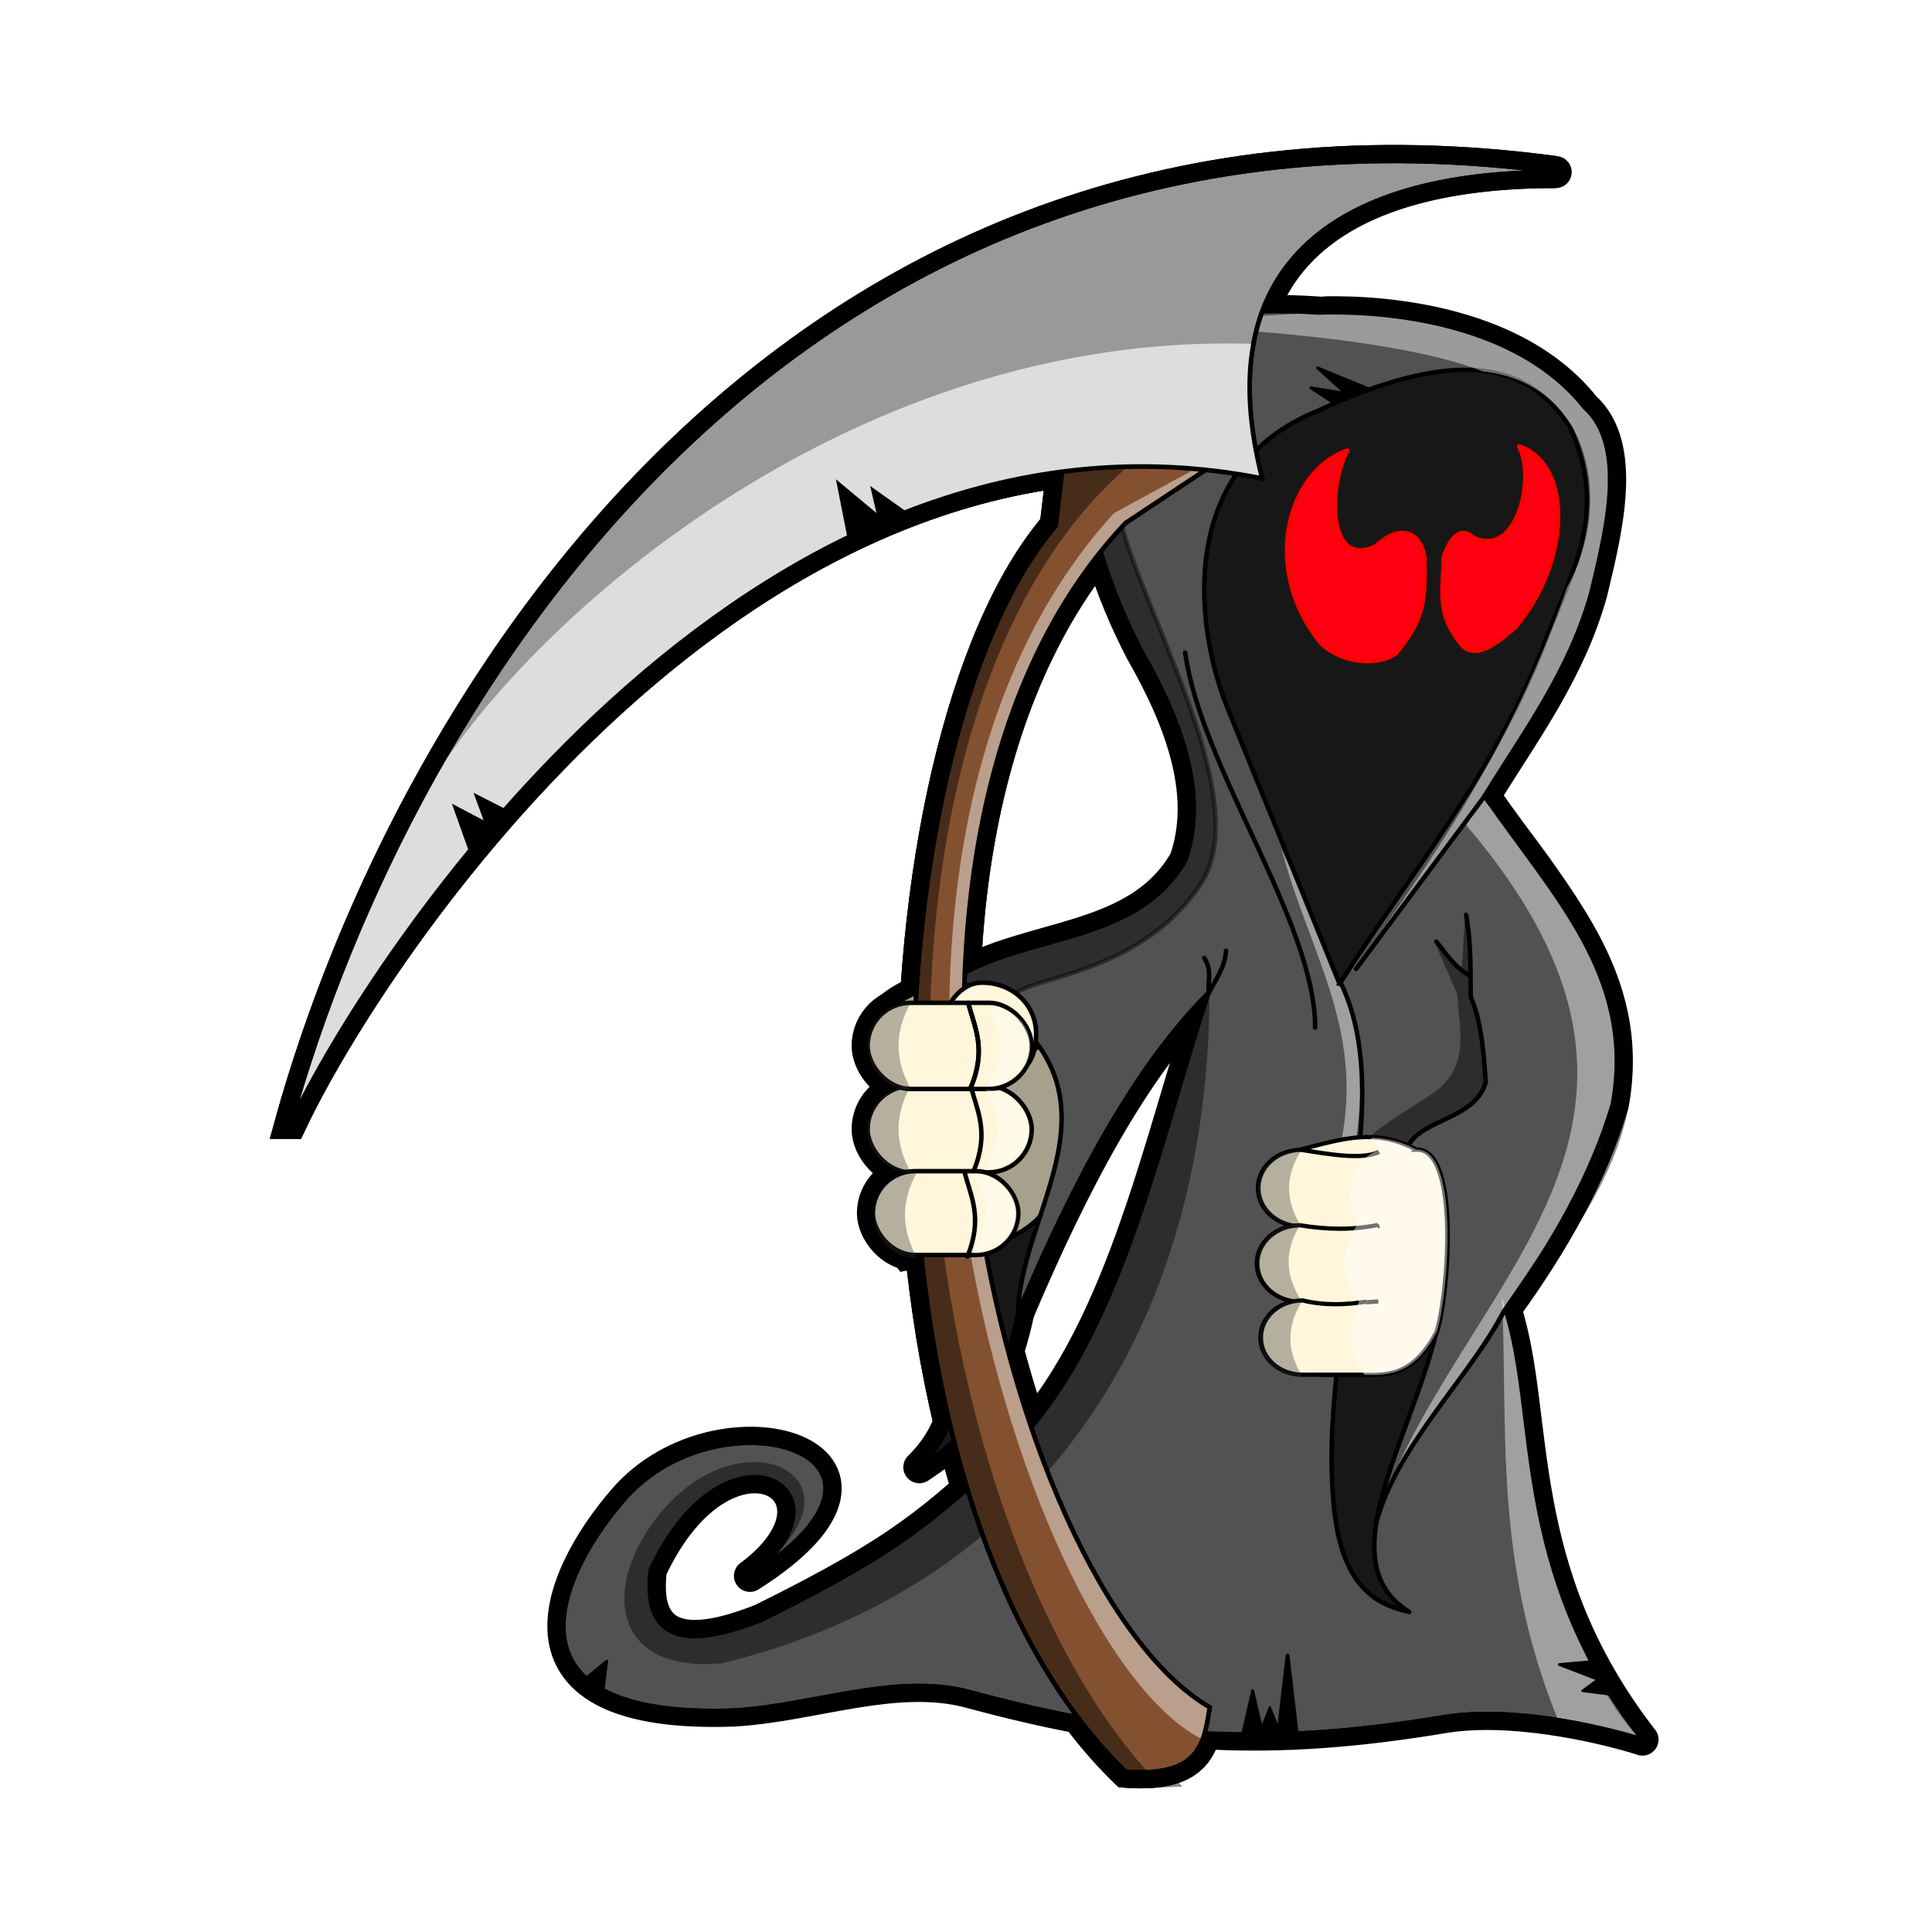 <svg:svg xmlns:dc="http://purl.org/dc/elements/1.1/" xmlns:ns1="http://sodipodi.sourceforge.net/DTD/sodipodi-0.dtd" xmlns:ns2="http://www.inkscape.org/namespaces/inkscape" xmlns:ns4="http://creativecommons.org/ns#" xmlns:rdf="http://www.w3.org/1999/02/22-rdf-syntax-ns#" xmlns:svg="http://www.w3.org/2000/svg" height="470.394" id="svg2" version="1.1" viewBox="-66.885 -35.302 470.394 470.394" width="470.394" ns1:docname="Grim Reaper.svg" ns2:version="0.46+devel 22040">
  <svg:title id="title16303">Grim Reaper</svg:title>
  <ns1:namedview bordercolor="#666666" borderopacity="1" gridtolerance="10" guidetolerance="10" id="namedview4" objecttolerance="10" pagecolor="#ffffff" showgrid="false" showguides="true" ns2:current-layer="svg2" ns2:cx="171.49647" ns2:cy="216.92222" ns2:guide-bbox="true" ns2:pageopacity="0" ns2:pageshadow="2" ns2:window-height="1140" ns2:window-maximized="1" ns2:window-width="1600" ns2:window-x="-4" ns2:window-y="-4" ns2:zoom="1.4548387" />
  <svg:defs id="defs6">
    <svg:filter color-interpolation-filters="sRGB" height="1.397" id="filter3653" width="1.608" x="-.304" y="-.198" ns2:collect="always">
      <svg:feGaussianBlur id="feGaussianBlur3655" stdDeviation="13.578" ns2:collect="always" />
    </svg:filter>
    <svg:filter color-interpolation-filters="sRGB" height="1.376" id="filter3657" width="1.664" x="-.332" y="-.188" ns2:collect="always">
      <svg:feGaussianBlur id="feGaussianBlur3659" stdDeviation="12.489" ns2:collect="always" />
    </svg:filter>
  </svg:defs>
  <svg:g id="g16085" transform="matrix(.312 0 0 .312 -29.043 9.726)">
    <svg:g id="g4051" style="stroke:#000000;stroke-width:25;fill:#000000" transform="translate(10.998 109.98)">
      <svg:path d="m585.13 890.69c106.56-105.01-113.42-286.08 27.22-382.19l68.236 7.071 32.88 68.589-17.678 85.913-24.749 66.468-8.485 32.527c-17.355 83.517-55.629 106.81-77.428 121.62z" id="path3963" style="stroke-linejoin:round;stroke:#000000;stroke-linecap:round;stroke-width:25;fill:#000000" ns1:nodetypes="cccccccc" />
      <svg:path d="m574.17 524.41c-33.208 18.31-29.837 43.188-6.561 69.029-15.978 22.917-29.154 42.115 4.828 66.882-33.318 20.506-11.45 43.487 3.247 63.993 44.269-9.518 100.04 6.408 123.64-65.554 10.283-44.083 24.791-127.94-26.87-92.631l-45.255-41.719c-15.252-15.276-34.091-10.079-53.033 0z" id="path3965" style="stroke:#000000;stroke-width:25;fill:#000000" ns1:nodetypes="cccccccc" />
      <svg:path d="m1149.5 1103.2c-35.264-11.081-103.84-25.928-154.93-17.461-134.17 22.239-230.93 18.135-369.77-19.455-57.913-15.68-122.85 10.767-184.54 14.271-183.34 6.646-140.62-101.32-85.545-164.82 74.938-86.402 247.9-34.994 98.227 59.745 88.443-65.821-17.927-131.66-77.287-4.763-8.33 68.527 47.375 54.269 86.374 38.898 110.69-54.77 133.44-77.4 195.12-133.4 84.07-84.34 113.61-234.19 153.42-355.38-57.74 57.7-105.12 147.34-148.43 249.52 2.06-88.02 101.42-180.88-49.37-261.32 58.77-35.54 142.52-26.93 179.8-91.94 17.13-48.78-0.53-104.18-33.96-162.59-45.41-86.54-110.52-282.57 137.68-264.94 2.038 0.334 141.91-9.22 207.88 73.823 33.579 30.078 17.457 95.018 5.435 144.93-17.278 61.588-52.445 108.27-83.333 158.51 54.276 78.665 118.05 141.01 100.09 240.49-16.071 54.609-46.016 107.68-83.786 159.87 27.002 84.289 3.612 202.78 106.88 336.05z" id="path3967" style="stroke-linejoin:round;stroke:#000000;stroke-linecap:round;stroke-width:25;fill:#000000" ns1:nodetypes="csscscccccccccccccccc" />
      <svg:path d="m913.04 513.55c56.472-88.304 122.97-166.13 162.14-271.74 20.326-52.296 47.616-97.456 17.663-163.04-29.4-43.988-78.1-67.671-198.32-11.778-105.19 43.178-96.25 161.24-69.73 229.17l88.292 217.39z" id="path3969" style="stroke:#000000;stroke-width:25;fill:#000000" ns1:nodetypes="cccccc" />
      <svg:path d="m1026.7 366.36-100.78 135.56" id="path3971" style="stroke-linejoin:round;stroke:#000000;stroke-linecap:round;stroke-width:25;fill:#000000" ns1:nodetypes="cc" />
      <svg:path d="m927.54 97.336c-14.736 26.801-16.215 93.085 22.192 74.728 16.279-15.408 33.834-14.611 38.044 8.605-0.035 28.591 2.396 45.28-22.192 74.728-11.899 9.037-39.352 9.523-57.971-7.246-47.907-57.966-26.508-134.86 19.928-150.82z" id="path3973" style="stroke-linejoin:round;stroke:#000000;stroke-linecap:round;stroke-width:25;fill:#000000" ns1:nodetypes="cccccc" />
      <svg:path d="m927.54 97.336c-14.736 26.801-16.215 93.085 22.192 74.728 16.279-15.408 33.834-14.611 38.044 8.605-0.035 28.591 2.396 45.28-22.192 74.728-11.899 9.037-39.352 9.523-57.971-7.246-47.907-57.966-26.508-134.86 19.928-150.82z" id="path3975" style="stroke-linejoin:round;filter:url(#filter3653);stroke:#000000;stroke-linecap:round;stroke-width:25;fill:#000000" ns1:nodetypes="cccccc" />
      <svg:path d="m1061.6 94.056c13.293 23.681-0.885 87.535-35.531 71.316-14.685-13.615-23.582 15.005-23.297 16.288 0.032 25.262-6.651 42.862 15.529 68.882 10.734 7.984 23.66-0.72 40.456-15.537 43.216-51.217 44.731-126.85 2.843-140.95z" id="path3977" style="stroke-linejoin:round;stroke:#000000;stroke-linecap:round;stroke-width:25;fill:#000000" ns1:nodetypes="cccccc" />
      <svg:path d="m1061.6 94.056c13.293 23.681-0.885 87.535-35.531 71.316-14.685-13.615-23.582 15.005-23.297 16.288 0.032 25.262-6.651 42.862 15.529 68.882 10.734 7.984 23.66-0.72 40.456-15.537 43.216-51.217 44.731-126.85 2.843-140.95z" id="path3979" style="stroke-linejoin:round;filter:url(#filter3657);stroke:#000000;stroke-linecap:round;stroke-width:25;fill:#000000" ns1:nodetypes="cccccc" />
      <svg:path d="m913.83 512.27c37.745 78.311 0.447 182.69 1.027 273.02" id="path3981" style="stroke:#000000;stroke-linecap:round;stroke-width:25;fill:#000000" ns1:nodetypes="cc" />
      <svg:path d="m894.02 547.52c0.14-81.83-88.91-202.16-101.45-292.58" id="path3983" style="stroke:#000000;stroke-linecap:round;stroke-width:25;fill:#000000" ns1:nodetypes="cc" />
      <svg:path d="m1011.8 459.66c4.073 21.764 3.327 42.724 3.623 63.859 8.917 21.284 9.924 44.007 11.775 66.576-8.711 31.488-56.693 28.499-62.5 55.254" id="path3985" style="stroke:#000000;stroke-linecap:round;stroke-width:25;fill:#000000" ns1:nodetypes="cccc" />
      <svg:path d="m995.02 734.56c2.226 99.283-102.88 222.13-27.627 269.02-19.709-4.724-52.579-13.869-58.877-83.333-7.999-85.314 15.553-178.96 25.815-268.57 25.657 2.661 62.968-48.29 60.688 82.881z" id="path3987" style="stroke-linejoin:round;stroke:#000000;stroke-linecap:round;stroke-width:25;fill:#000000" ns1:nodetypes="ccccc" />
      <svg:path d="m1025.7 369.91c169.98 199.52 98.067 273.4 12.806 400.14-27.361 50.306-56.616 73.127-90.235 142.92 76.859-191.72 255.46-265.09 77.428-543.06z" id="path3989" style="opacity:.45;stroke:#000000;stroke-width:25;fill:#000000" ns1:nodetypes="cccc" />
      <svg:path d="m1042.1 767.63c-24.8 49.71-85.42 106.97-100.52 167.12" id="path3991" style="stroke:#000000;stroke-width:25;fill:#000000" ns1:nodetypes="cc" />
      <svg:path d="m697.91 102.27-6.364 53.74c-145.79 170.29-168.52 755.07 54.447 972.27 59.449 4.531 61.248-23.605 65.761-50.205-162.22-94.68-302.62-673.09-65.76-924.22l79.903-53.033-127.99 1.414z" id="path3993" style="stroke:#000000;stroke-width:25;fill:#000000" ns1:nodetypes="ccccccc" />
      <svg:path d="m737.06 146.11c-253.83 277.8-78.344 882.17 68.574 956.7 4.918-8.993 4.299-13.99 6.122-24.737-162.22-94.68-302.62-673.09-65.76-924.22l79.903-53.033-9.723 2.21-79.115 43.045z" id="path3995" style="opacity:.45;stroke:#000000;stroke-width:25;fill:#000000" ns1:nodetypes="ccccccc" />
      <svg:path d="m697.91 102.27-6.364 53.74c-145.79 170.29-168.52 755.07 54.447 972.27 6.48 0.494 12.275 0.6 17.463 0.362-198.42-221.38-249.88-823.91-11.56-1022.2l-53.986-4.086z" id="path3997" style="opacity:.45;stroke:#000000;stroke-width:25;fill:#000000" ns1:nodetypes="cccccc" />
      <svg:path d="m94.665 622c94.465-338.21 398.72-821.44 987.04-742-176.51-0.19-270.71 76.125-229.03 239-401.75-79.482-697.14 373.34-758 503z" id="path3999" style="stroke:#000000;stroke-width:25;fill:#000000" ns1:nodetypes="cccc" />
      <svg:path d="m697.91 102.27-6.364 53.74c-145.79 170.29-168.52 755.07 54.447 972.27 59.449 4.531 61.248-23.605 65.761-50.205-162.22-94.68-302.62-673.09-65.76-924.22l79.903-53.033-127.99 1.414z" id="path4001" style="stroke-linejoin:round;stroke:#000000;stroke-linecap:round;stroke-width:25;fill:#000000" ns1:nodetypes="ccccccc" />
      <svg:path d="m94.665 622c22.575-80.83 57.135-169.95 104.7-257.69 73.16-127.18 327.45-360.67 646.48-350.28-5.47 29.815-3.46 64.754 6.83 104.97-401.75-79.482-697.14 373.34-758 503z" id="path4003" style="stroke:#000000;stroke-width:25;fill:#000000" ns1:nodetypes="ccccc" />
      <svg:path d="m1014.1 506.68c-12.045-6.687-17.779-16.979-25.542-26.113" id="path4005" style="stroke:#000000;stroke-linecap:round;stroke-width:25;fill:#000000" ns1:nodetypes="cc" />
      <svg:path d="m824.49 487.64c-0.94 13.516-8.261 22.475-13.471 32.941-0.893-9.064 2.716-17.628-3.5-27.284" id="path4007" style="stroke:#000000;stroke-linecap:round;stroke-width:25;fill:#000000" ns1:nodetypes="ccc" />
      <svg:path d="m94.665 622c94.465-338.21 398.72-821.44 987.04-742-176.51-0.19-270.71 76.125-229.03 239-401.75-79.482-697.14 373.34-758 503z" id="path4019" style="stroke-linejoin:round;stroke:#000000;stroke-linecap:round;stroke-width:25;fill:#000000" ns1:nodetypes="cccc" />
      <svg:path d="m676.26 552.49c0 23.236-11.058 34.295-34.295 34.295-23.236 0-43.487 3.791-43.487-19.445s12.473-54.801 35.709-54.801 42.073 16.715 42.073 39.952z" id="path4021" style="stroke:#000000;stroke-width:25;fill:#000000" ns1:nodetypes="csssc" />
      <svg:rect height="67.262" id="rect4023" ry="33.631" style="stroke:#000000;stroke-width:25;fill:#000000" width="128.07" x="544.78" y="593.31" />
      <svg:rect height="65.358" id="rect4025" ry="32.679" style="stroke:#000000;stroke-width:25;fill:#000000" width="113.44" x="548.92" y="659.67" />
      <svg:g id="g4027" style="stroke:#000000;stroke-width:25;fill:#000000">
        <svg:rect height="67.262" id="rect4029" ry="33.631" style="stroke:#000000;stroke-width:25;fill:#000000" width="128.07" x="544.78" y="528.25" />
        <svg:path d="m623.31 528.3c4.645 18.624 14.595 35.424 2.121 65.761" id="path4031" style="stroke-linejoin:round;stroke:#000000;stroke-linecap:round;stroke-width:25;fill:#000000" ns1:nodetypes="cc" />
      </svg:g>
      <svg:path d="m625.44 593.7c4.645 18.624 14.595 35.424 2.121 65.761" id="path4033" style="stroke-linejoin:round;stroke:#000000;stroke-linecap:round;stroke-width:25;fill:#000000" ns1:nodetypes="cc" />
      <svg:path d="m620.49 660.53c4.645 18.624 14.595 35.424 2.121 65.761" id="path4035" style="stroke-linejoin:round;stroke:#000000;stroke-linecap:round;stroke-width:25;fill:#000000" ns1:nodetypes="cc" />
      <svg:g id="g4037" style="stroke:#000000;stroke-width:26.544;fill:#000000" transform="matrix(1 0 0 .887 0 71.356)">
        <svg:path d="m972.98 644.26c-31.604-18.993-56.774-9.825-90.51 0l-11.314 37.83c19.363 54.585-4.767 95.252 2.121 143.54 14.716-0.314-2.333 18.162 38.184 16.971 26.286-3.19 53.77 12.491 77.332-37.62 8.445-27.315 19.429-161.97-15.814-160.72z" id="path4039" style="stroke:#000000;stroke-width:26.544;fill:#000000" ns1:nodetypes="ccccccc" />
        <svg:g id="g4041" style="stroke:#000000;stroke-width:26.544;fill:#000000" transform="matrix(-1 .005 -.005 -1 1525.2 1236.8)">
          <svg:path d="m578.41 528.25c20.289-3.809 40.563-4.658 60.811 0 18.632 0 33.631 15 33.631 33.631 0 18.632-15 33.631-33.631 33.631-19.684-3.499-47.436-9.575-60.801-2.121" id="path4043" style="stroke:#000000;stroke-width:26.544;fill:#000000" ns1:nodetypes="ccscc" />
        </svg:g>
        <svg:g id="g4045" style="stroke:#000000;stroke-width:26.544;fill:#000000" transform="matrix(-1 .005 -.005 -1 1529.3 1302.8)">
          <svg:path d="m583.36 527.92c19.595-1.409 35.322-5.572 60.811 0 18.632 0 33.631 15 33.631 33.631 0 18.632-15 33.631-33.631 33.631-20.252-3.829-40.518-4.64-60.811 0" id="path4047" style="stroke:#000000;stroke-width:26.544;fill:#000000" ns1:nodetypes="ccscc" />
        </svg:g>
        <svg:path d="m932.26 842.32h-48.083c-18.104 0-32.679-14.575-32.679-32.679s14.575-32.679 32.679-32.679c17.501 4.714 34.22 3.826 49.851 1.061" id="path4049" style="stroke:#000000;stroke-width:26.544;fill:#000000" ns1:nodetypes="ccscc" />
      </svg:g>
    </svg:g>
    <svg:path d="m596.13 1000.7c106.55-105.05-113.42-286.12 27.22-382.22l68.236 7.071 32.88 68.589-17.678 85.913-24.749 66.468-8.485 32.527c-17.355 83.517-55.629 106.81-77.428 121.62z" id="path2838" style="stroke-linejoin:round;stroke:#000000;stroke-linecap:round;stroke-width:3.5;fill:#171717" ns1:nodetypes="cccccccc" />
    <svg:path d="m585.17 634.39c-33.208 18.31-29.837 43.188-6.561 69.029-15.978 22.917-29.154 42.115 4.828 66.882-33.318 20.506-11.45 43.487 3.247 63.993 44.269-9.518 100.04 6.408 123.64-65.554 10.283-44.083 24.791-127.94-26.87-92.631l-45.255-41.719c-15.252-15.276-34.091-10.079-53.033 0z" id="path2844" style="stroke:#000000;stroke-width:3.5;fill:#a7a08c" ns1:nodetypes="cccccccc" />
    <svg:path d="m1160.5 1213.2c-35.264-11.081-103.84-25.928-154.93-17.461-134.17 22.239-230.93 18.135-369.77-19.455-57.913-15.68-122.85 10.767-184.54 14.271-183.34 6.646-140.62-101.32-85.545-164.82 74.938-86.402 247.9-34.994 98.227 59.745 88.443-65.821-17.927-131.66-77.287-4.763-8.33 68.527 47.375 54.269 86.374 38.898 110.69-54.8 133.44-77.4 195.12-133.42 84.07-84.34 113.61-234.19 153.42-355.38-57.74 57.7-105.12 147.33-148.43 249.52 2.06-88.03 101.42-180.88-49.37-261.32 58.77-35.54 142.52-26.94 179.8-91.94 17.12-48.78-0.53-104.18-33.97-162.59-45.41-86.55-110.51-282.57 137.68-264.95 2.038 0.334 141.91-9.22 207.88 73.823 33.579 30.078 17.457 95.018 5.435 144.93-17.278 61.588-52.445 108.27-83.333 158.51 54.276 78.665 118.05 141.01 100.09 240.49-16.071 54.609-46.016 107.68-83.786 159.87 27.002 84.289 3.612 202.78 106.88 336.05z" id="path2818" style="stroke-linejoin:round;stroke:#000000;stroke-linecap:round;stroke-width:3.5;fill:#525252" ns1:nodetypes="csscscccccccccccccccc" />
    <svg:path d="m814.5 547.36c-57.149 82.4-161.38 66.696-149.58 97.871-9.159-7.071-29.083-15.798-41.15-26.231 58.765-35.541 142.52-26.935 179.8-91.938 17.123-48.779-0.534-104.18-33.967-162.59-24.732-47.136-55.306-126.75-37.926-186.63 69.447-143.86-12.172 40.007 17.215 64.519 9.222 74.197 114.46 235.78 65.604 305z" id="path4742" style="opacity:.45;stroke-linejoin:round;stroke:#000000;stroke-linecap:round;stroke-width:3.5;fill:#000000" ns1:nodetypes="cccccccc" />
    <svg:path d="m442.22 1153.6c-86.844 8.146-94.564-61.078-48.045-117.32 67.207-81.252 171.4-23.994 69.727 49.245 88.443-65.821-17.927-131.66-77.287-4.763-8.33 68.527 47.375 54.269 86.374 38.898 110.74-54.813 133.48-77.441 195.16-133.44 84.071-84.335 114.61-237.69 154.42-358.88 0.083 264.48-132.88 466.29-380.35 526.26z" id="path4734" style="opacity:.45;fill:#000000" ns1:nodetypes="cscccccc" />
    <svg:path d="m1050.8 867.38c18.928 66.305 13.787 120.57 37.919 206.1 17.804 63.1 46.327 115.97 69.561 138.62-24.268-6.168-44.001-12.755-64.33-15.669-50.08-124.29-38.29-227.37-43.15-329.05z" id="path4718" style="opacity:.45;fill:#ffffff" ns1:nodetypes="csccc" />
    <svg:path d="m879 518.98c21.442 81.442 67.613 143.5 44 238 5.224-6.165 10.821 8.287 12.08 0.402 13.128-82.216 4.418-114.88-56.08-238.4z" id="path4755" style="opacity:.45;fill:#ffffff" ns1:nodetypes="ccsc" />
    <svg:path d="m924.04 623.53c56.47-88.31 122.96-166.13 162.16-271.74 20.326-52.296 47.616-97.456 17.663-163.04-29.4-43.985-78.131-67.669-198.37-11.775-105.19 43.177-96.244 161.24-69.723 229.17l88.292 217.39z" id="path2820" style="stroke:#000000;stroke-width:3.5;fill:#171717" ns1:nodetypes="cccccc" />
    <svg:path d="m934.57 614.8c40.66-61.74 116.23-154.89 167.03-300.74 35.6-63.34 21.1-158.67-65.7-168.56-112.62-44.42-400.59-30.12-128.62-45.976 2.038 0.334 141.91-9.22 207.88 73.823 33.579 30.078 17.457 95.018 5.435 144.93-17.278 61.588-52.445 108.27-83.333 158.51-0.991 0.382-88.086 123.48-102.7 138.01z" id="path4716" style="opacity:.423;fill:#ffffff" ns1:nodetypes="cccccccc" />
    <svg:path d="m1022.8 569.63c4.073 21.764 3.327 42.724 3.623 63.859 8.917 21.284 9.924 44.007 11.775 66.576-8.711 31.488-59.193 28.499-62.5 55.254-67.267 3.314-12.654-23.016 23.781-48.335 26.751-20.785 17.607-48.66 16.548-75.009 5.843-23.075 4.042-58.509 6.772-62.344z" id="path4101" style="opacity:.45;fill:#000000" ns1:nodetypes="ccccccc" />
    <svg:path d="m998.66 591.74c6.72 8.44 13.049 17.653 21.088 23.235l-3.576 17.096-17.513-40.331z" id="path4103" style="fill:#2d2d2d" ns1:nodetypes="cccc" />
    <svg:path d="m1037.7 476.34-100.78 135.56" id="path2822" style="stroke-linejoin:round;stroke:#000000;stroke-linecap:round;stroke-width:3.5;fill:none" ns1:nodetypes="cc" />
    <svg:path d="m930.05 207.31c-14.736 26.801-16.215 93.085 22.192 74.728 16.279-15.408 33.834-14.611 38.044 8.605-0.035 28.591 2.396 45.28-22.192 74.728-11.899 9.037-39.352 9.523-57.971-7.246-47.907-57.966-26.508-134.86 19.928-150.82z" id="path2824" style="stroke-linejoin:round;stroke:#410000;stroke-linecap:round;stroke-width:3.5;fill:#c1000e" ns1:nodetypes="cccccc" />
    <svg:path d="m930.05 207.31c-14.736 26.801-16.215 93.085 22.192 74.728 16.279-15.408 33.834-14.611 38.044 8.605-0.035 28.591 2.396 45.28-22.192 74.728-11.899 9.037-39.352 9.523-57.971-7.246-47.907-57.966-26.508-134.86 19.928-150.82z" id="path3633" style="stroke-linejoin:round;filter:url(#filter3653);stroke:#ff0000;stroke-linecap:round;stroke-width:3.5;fill:#ff0012" ns1:nodetypes="cccccc" />
    <svg:path d="m1064.1 204.03c13.293 23.681-0.885 87.536-35.531 71.316-14.685-13.615-23.582 15.005-23.297 16.288 0.032 25.262-6.651 42.862 15.529 68.882 10.734 7.984 23.66-0.72 40.456-15.537 43.216-51.217 44.731-126.85 2.843-140.95z" id="path2826" style="stroke-linejoin:round;stroke:#410000;stroke-linecap:round;stroke-width:3.5;fill:#c1000e" ns1:nodetypes="cccccc" />
    <svg:path d="m1064.1 204.03c13.293 23.681-0.885 87.536-35.531 71.316-14.685-13.615-23.582 15.005-23.297 16.288 0.032 25.262-6.651 42.862 15.529 68.882 10.734 7.984 23.66-0.72 40.456-15.537 43.216-51.217 44.731-126.85 2.843-140.95z" id="path3635" style="stroke-linejoin:round;filter:url(#filter3657);stroke:#ff0000;stroke-linecap:round;stroke-width:3.5;fill:#ff0012" ns1:nodetypes="cccccc" />
    <svg:path d="m924.83 622.25c37.745 78.311 0.447 182.69 1.027 273.02" id="path2828" style="stroke:#000000;stroke-linecap:round;stroke-width:3.5;fill:none" ns1:nodetypes="cc" />
    <svg:path d="m905.02 657.5c0.14-81.83-88.92-202.16-101.45-292.58" id="path2830" style="stroke:#000000;stroke-linecap:round;stroke-width:3.5;fill:none" ns1:nodetypes="cc" />
    <svg:path d="m1022.8 569.63c4.073 21.764 3.327 42.724 3.623 63.859 8.917 21.284 9.924 44.007 11.775 66.576-8.711 31.488-56.693 28.499-62.5 55.254" id="path2832" style="stroke:#000000;stroke-linecap:round;stroke-width:3.5;fill:none" ns1:nodetypes="cccc" />
    <svg:path d="m1006 844.54c2.226 99.283-102.88 222.13-27.627 269.02-19.709-4.724-52.579-13.869-58.877-83.333-7.999-85.314 15.553-178.96 25.815-268.57 25.657 2.661 62.968-48.29 60.688 82.881z" id="path2834" style="stroke-linejoin:round;stroke:#000000;stroke-linecap:round;stroke-width:3.5;fill:#171717" ns1:nodetypes="ccccc" />
    <svg:path d="m1036.7 479.88c169.98 199.52 98.067 273.4 12.806 400.14-27.361 50.306-56.616 73.127-90.235 142.92 70.787-176.58 260.19-292.62 63.673-523.28 1.298-3.655 15.092-19.034 13.755-19.78z" id="path3772" style="opacity:.45;fill:#ffffff" ns1:nodetypes="ccccc" />
    <svg:path d="m1053.1 877.6c-24.858 49.714-85.438 106.97-100.54 167.12" id="path2836" style="stroke:#000000;stroke-width:3.5;fill:none" ns1:nodetypes="cc" />
    <svg:path d="m708.91 212.24-6.364 53.74c-145.79 170.29-168.52 755.07 54.447 972.27 59.449 4.531 61.248-23.605 65.761-50.205-162.22-94.65-302.62-673.06-65.761-924.19l79.903-53.033-127.99 1.414z" id="path3623" style="stroke:#000000;stroke-width:3.5;fill:#845130" ns1:nodetypes="ccccccc" />
    <svg:path d="m748.06 256.08c-253.83 277.8-78.344 882.17 68.574 956.7 4.918-8.993 4.299-13.99 6.122-24.737-162.22-94.65-302.62-673.06-65.761-924.19l79.903-53.033-9.723 2.21-79.115 43.045z" id="path3681" style="opacity:.45;fill:#ffffff" ns1:nodetypes="ccccccc" />
    <svg:path d="m708.91 212.24-6.364 53.74c-145.79 170.29-168.52 755.07 54.447 972.27 6.48 0.494 12.275 0.6 17.463 0.362-198.42-221.4-249.88-823.93-11.56-1022.3l-53.986-4.086z" id="path3685" style="opacity:.45;fill:#000000" ns1:nodetypes="cccccc" />
    <svg:path d="m105.66 731.98c94.46-338.21 398.71-821.44 987.04-742-176.51-0.191-270.71 76.123-229.04 239-401.74-79.482-697.14 373.34-758 503z" id="path2840" style="stroke:#000000;stroke-width:3.5;fill:#999999" ns1:nodetypes="cccc" />
    <svg:path d="m708.91 212.24-6.364 53.74c-145.79 170.29-168.52 755.07 54.447 972.27 59.449 4.531 61.248-23.605 65.761-50.205-162.22-94.65-302.62-673.06-65.761-924.19l79.903-53.033-127.99 1.414z" id="path3683" style="stroke-linejoin:round;stroke:#000000;stroke-linecap:round;stroke-width:3.5;fill:none" ns1:nodetypes="ccccccc" />
    <svg:path d="m105.66 731.98c22.576-80.833 57.136-169.95 104.69-257.69 73.164-127.18 327.45-360.67 646.48-350.28-5.471 29.813-3.465 64.751 6.824 104.97-401.74-79.482-697.14 373.34-758 503z" id="path3627" style="fill:#dddddd" ns1:nodetypes="ccccc" />
    <svg:path d="m1025.1 616.66c-12.045-6.687-17.78-16.979-25.542-26.113" id="path3629" style="stroke:#000000;stroke-linecap:round;stroke-width:3.5;fill:none" ns1:nodetypes="cc" />
    <svg:path d="m835.48 597.62c-0.94 13.516-8.261 22.475-13.471 32.941-0.893-9.064 2.716-17.628-3.5-27.284" id="path3631" style="stroke:#000000;stroke-linecap:round;stroke-width:3.5;fill:none" ns1:nodetypes="ccc" />
    <svg:path d="m876.5 98.41c9.682-0.019 19.935 0.343 30.787 1.114 2.038 0.334 141.91-9.22 207.88 73.823 33.579 30.078 17.457 95.018 5.435 144.93-17.278 61.588-52.445 108.27-83.333 158.51 54.276 78.665 118.05 141.01 100.09 240.49-16.071 54.609-46.016 107.68-83.786 159.87 27.002 84.289 3.612 202.78 106.88 336.05-35.264-11.081-103.84-25.928-154.93-17.461-63.946 10.599-119.39 15.215-174.95 13.073m-115.96-13.942c-25.027-4.895-51.101-11.072-78.857-18.586-57.913-15.68-122.85 10.767-184.54 14.271-183.34 6.646-140.62-101.32-85.545-164.82 74.938-86.402 247.9-34.994 98.227 59.745 88.443-65.821-17.927-131.66-77.287-4.763-8.33 68.527 47.375 54.269 86.374 38.898 84.493-41.822 117.76-64.907 156.18-98.375m61.506-60.773c67.25-86.88 94.87-220.05 130.9-329.73-57.74 57.7-105.12 147.33-148.43 249.52m-31.91-270.4c56.88-25.49 128.62-24.065 162.34-82.86 17.123-48.779-0.534-104.18-33.967-162.59-8.904-16.971-18.566-38.151-26.474-61.105" id="path3774" style="stroke-linejoin:round;stroke:#000000;stroke-linecap:round;stroke-width:3.5;fill:none" ns1:nodetypes="ccccccccsscscsccccccccccs" />
    <svg:path d="m247.5 522.98-13-36.5 29.5 15.5-16.5 21z" id="path3776" style="stroke:#000000;stroke-width:3.5;fill:#000000" ns1:nodetypes="cccc" />
    <svg:path d="m261.18 504.61-9.808-26.756 22.256 11.362-12.448 15.394z" id="path3778" style="stroke:#000000;stroke-width:3.5;fill:#000000" ns1:nodetypes="cccc" />
    <svg:path d="m542.48 278.73-8.771-44.539 36.427 30.307-27.657 14.233z" id="path3780" style="stroke:#000000;stroke-width:3.5;fill:#000000" ns1:nodetypes="cccc" ns2:transform-center-x="30.035406" ns2:transform-center-y="15.301139" />
    <svg:path d="m567.22 267.92-6.691-28.903 27.791 19.667-21.1 9.236z" id="path3782" style="stroke:#000000;stroke-width:3.5;fill:#000000" ns1:nodetypes="cccc" ns2:transform-center-x="22.914398" ns2:transform-center-y="9.9293624" />
    <svg:path d="m105.66 731.98c94.46-338.21 398.71-821.44 987.04-742-176.51-0.191-270.71 76.123-229.04 239-401.74-79.482-697.14 373.34-758 503z" id="path3786" style="stroke-linejoin:round;stroke:#000000;stroke-linecap:round;stroke-width:3.5;fill:none" ns1:nodetypes="cccc" />
    <svg:path d="m687.26 662.47c0 23.236-11.058 34.295-34.295 34.295-23.236 0-43.487 3.791-43.487-19.445s12.473-54.801 35.709-54.801 42.073 16.715 42.073 39.952z" id="path2848" style="stroke:#000000;stroke-width:3.5;fill:#fff6db" ns1:nodetypes="csssc" />
    <svg:rect height="67.262" id="rect3790" ry="33.631" style="stroke:#000000;stroke-width:3.5;fill:#fff6db" width="128.07" x="555.78" y="703.29" />
    <svg:rect height="65.358" id="rect3792" ry="32.679" style="stroke:#000000;stroke-width:3.5;fill:#fff6db" width="113.44" x="559.91" y="769.64" />
    <svg:g id="g3800" style="stroke-width:3.5" transform="translate(10.998 109.98)">
      <svg:rect height="67.262" id="rect3788" ry="33.631" style="stroke:#000000;stroke-width:3.5;fill:#fff6db" width="128.07" x="544.78" y="528.25" />
      <svg:path d="m623.31 528.3c4.645 18.624 14.595 35.424 2.121 65.761" id="path3794" style="stroke-linejoin:round;stroke:#000000;stroke-linecap:round;stroke-width:3.5;fill:none" ns1:nodetypes="cc" />
    </svg:g>
    <svg:path d="m636.43 703.68c4.645 18.624 14.595 35.424 2.121 65.761" id="path3796" style="stroke-linejoin:round;stroke:#000000;stroke-linecap:round;stroke-width:3.5;fill:none" ns1:nodetypes="cc" />
    <svg:path d="m631.48 770.5c4.645 18.624 14.595 35.424 2.121 65.761" id="path3798" style="stroke-linejoin:round;stroke:#000000;stroke-linecap:round;stroke-width:3.5;fill:none" ns1:nodetypes="cc" />
    <svg:g id="g3821" style="stroke-width:3.716" transform="matrix(1 0 0 .887 10.998 181.33)">
      <svg:path d="m972.98 644.26c-31.604-18.993-56.774-9.825-90.51 0l-11.314 37.83c19.363 54.585-4.767 95.252 2.121 143.54 14.716-0.314-2.333 18.162 38.184 16.971 26.286-3.19 53.77 12.491 77.332-37.62 8.445-27.315 19.429-161.97-15.814-160.72z" id="path2842" style="stroke:#000000;stroke-width:3.716;fill:#fff6db" ns1:nodetypes="ccccccc" />
      <svg:g id="g3804" style="stroke-width:3.716" transform="matrix(-1 .005 -.005 -1 1525.2 1236.8)">
        <svg:path d="m578.41 528.25c20.289-3.809 40.563-4.658 60.811 0 18.632 0 33.631 15 33.631 33.631 0 18.632-15 33.631-33.631 33.631-19.684-3.499-47.436-9.575-60.801-2.121" id="rect3806" style="stroke:#000000;stroke-width:3.716;fill:#fff6db" ns1:nodetypes="ccscc" />
      </svg:g>
      <svg:g id="g3810" style="stroke-width:3.716" transform="matrix(-1 .005 -.005 -1 1529.3 1302.8)">
        <svg:path d="m583.36 527.92c19.595-1.409 35.322-5.572 60.811 0 18.632 0 33.631 15 33.631 33.631 0 18.632-15 33.631-33.631 33.631-20.252-3.829-40.518-4.64-60.811 0" id="rect3812" style="stroke:#000000;stroke-width:3.716;fill:#fff6db" ns1:nodetypes="ccscc" />
      </svg:g>
      <svg:path d="m932.26 842.32h-48.083c-18.104 0-32.679-14.575-32.679-32.679s14.575-32.679 32.679-32.679c17.501 4.714 34.22 3.826 49.851 1.061" id="rect3816" style="stroke:#000000;stroke-width:3.716;fill:#fff6db" ns1:nodetypes="ccscc" />
    </svg:g>
    <svg:g id="g4720" style="fill:#ffffff" transform="matrix(1 0 0 .887 10.998 181.33)">
      <svg:path d="m972.98 644.26c-11.106-6.989-22.483-9.945-33.989-10.434-7.041 2.014 9.813 8.318 3.134 11.563-24.578 11.944-23.645 44.386-15.44 65.252-13.268 22.062-13.354 44.429 1.67 67.14-6.667 17.869-10.647 42.213 4.265 64.69 19.488 0.629 38.886-0.721 56.174-37.488 8.445-27.315 19.429-161.97-15.814-160.72z" id="path4722" style="opacity:.45;fill:#ffffff" ns1:nodetypes="ccsccccc" />
    </svg:g>
    <svg:g id="g4744" style="stroke-width:3.5" transform="translate(10.998 109.98)">
      <svg:path d="m578.41 528.25c-14.308 25.433-10.93 47.143 0 67.262-18.632 0-33.631-15-33.631-33.631 0-18.632 15-33.631 33.631-33.631z" id="rect4746" style="opacity:.35;fill:#2d2d2d" ns1:nodetypes="ccsc" />
      <svg:path d="m623.31 528.3c4.645 18.624 14.595 35.424 2.121 65.761" id="path4748" style="stroke-linejoin:round;stroke:#000000;stroke-linecap:round;stroke-width:3.5;fill:none" ns1:nodetypes="cc" />
      <svg:path d="m578.41 593.25c-14.308 25.433-10.93 47.143 0 67.262-18.632 0-33.631-15-33.631-33.631 0-18.632 15-33.631 33.631-33.631z" id="path4751" style="opacity:.35;fill:#2d2d2d" ns1:nodetypes="ccsc" />
      <svg:path d="m583.41 660.25c-14.308 25.433-10.93 47.143 0 67.262-18.632 0-33.631-15-33.631-33.631 0-18.632 15-33.631 33.631-33.631z" id="path4753" style="opacity:.35;fill:#2d2d2d" ns1:nodetypes="ccsc" />
      <svg:path d="m638.22 530.56c14.308 23.825 10.93 44.162 0 63.01 18.632 0 33.631-14.051 33.631-31.505s-15-31.505-33.631-31.505z" id="path4825" style="opacity:.35;fill:#ffffff" ns1:nodetypes="ccsc" />
      <svg:path d="m637.01 596.18c14.308 23.274 10.93 43.14 0 61.552 18.632 0 33.631-13.726 33.631-30.776s-15-30.776-33.631-30.776z" id="path4827" style="opacity:.35;fill:#ffffff" ns1:nodetypes="ccsc" />
      <svg:path d="m627.41 661.91c14.308 23.411 10.93 43.395 0 61.916 18.632 0 33.631-13.807 33.631-30.958s-15-30.958-33.631-30.958z" id="path4829" style="opacity:.35;fill:#ffffff" ns1:nodetypes="ccsc" />
    </svg:g>
    <svg:path d="m876.23 1209.8 7.239-62.149 7.447 63.284-14.685-1.135z" id="path4779" style="stroke-linejoin:round;stroke:#000000;stroke-linecap:round;stroke-width:3.001;fill:#000000" ns1:nodetypes="cccc" ns2:transform-center-x="-0.599005" ns2:transform-center-y="-25.671137" />
    <svg:path d="m848.64 1208 7.612-33.033 7.831 33.636-15.443-0.603z" id="path4781" style="stroke-linejoin:round;stroke:#000000;stroke-linecap:round;stroke-width:2.244;fill:#000000" ns1:nodetypes="cccc" ns2:transform-center-x="-0.62989962" ns2:transform-center-y="-13.644399" />
    <svg:path d="m861.83 1207.7 7.852-19.623 8.078 19.981-15.93-0.358z" id="path4783" style="stroke-linejoin:round;stroke:#000000;stroke-linecap:round;stroke-width:1.756;fill:#000000" ns1:nodetypes="cccc" ns2:transform-center-x="-0.64977583" ns2:transform-center-y="-8.1053472" />
    <svg:path d="m336.01 1165 16.388-13.347-2.633 21.391-13.755-8.043z" id="path4785" style="stroke-linejoin:round;stroke:#000000;stroke-linecap:round;stroke-width:1.756;fill:#000000" ns1:nodetypes="cccc" ns2:transform-center-x="-1.0566658" ns2:transform-center-y="-4.8666472" />
    <svg:path d="m1134.5 1177.9-20.964-2.686 17.32-12.826 3.644 15.512z" id="path4791" style="stroke-linejoin:round;stroke:#000000;stroke-linecap:round;stroke-width:1.756;fill:#000000" ns1:nodetypes="cccc" ns2:transform-center-x="7.1711542" ns2:transform-center-y="-1.0564972" />
    <svg:path d="m1127.3 1166.8-31.64-12.165 34.401-3.041-2.761 15.206z" id="path4793" style="stroke-linejoin:round;stroke:#000000;stroke-linecap:round;stroke-width:2.244;fill:#000000" ns1:nodetypes="cccc" ns2:transform-center-x="12.88833" ns2:transform-center-y="-0.221299" />
    <svg:path d="m893.8 810.8c-14.308 22.444-10.93 41.602 0 59.358-18.632 0-33.631-13.237-33.631-29.679s15-29.679 33.631-29.679z" id="rect4746-1" style="opacity:.35;fill:#2d2d2d" ns1:nodetypes="ccsc" />
    <svg:path d="m895.18 870.6c-14.308 22.444-10.93 41.602 0 59.358-18.632 0-33.631-13.237-33.631-29.679s15-29.679 33.631-29.679z" id="path4821" style="opacity:.35;fill:#2d2d2d" ns1:nodetypes="ccsc" />
    <svg:path d="m894.15 753.41c-14.308 22.444-10.93 41.602 0 59.358-18.632 0-33.631-13.237-33.631-29.679s15-29.679 33.631-29.679z" id="path4823" style="opacity:.35;fill:#2d2d2d" ns1:nodetypes="ccsc" />
    <svg:path d="m932.03 165.59-25.067-22.82 39.963 16.458-14.897 6.362z" id="path4831" style="stroke-linejoin:round;stroke:#000000;stroke-linecap:round;stroke-width:2.244;fill:#000000" ns1:nodetypes="cccc" ns2:transform-center-x="9.72115" ns2:transform-center-y="-3.968757" />
    <svg:path d="m919.39 169.97-17.776-11.641 32.673 5.279-14.897 6.362z" id="path4833" style="stroke-linejoin:round;stroke:#000000;stroke-linecap:round;stroke-width:2.244;fill:#000000" ns1:nodetypes="cccc" ns2:transform-center-x="9.72115" ns2:transform-center-y="-3.968757" />
  </svg:g>
</svg:svg>